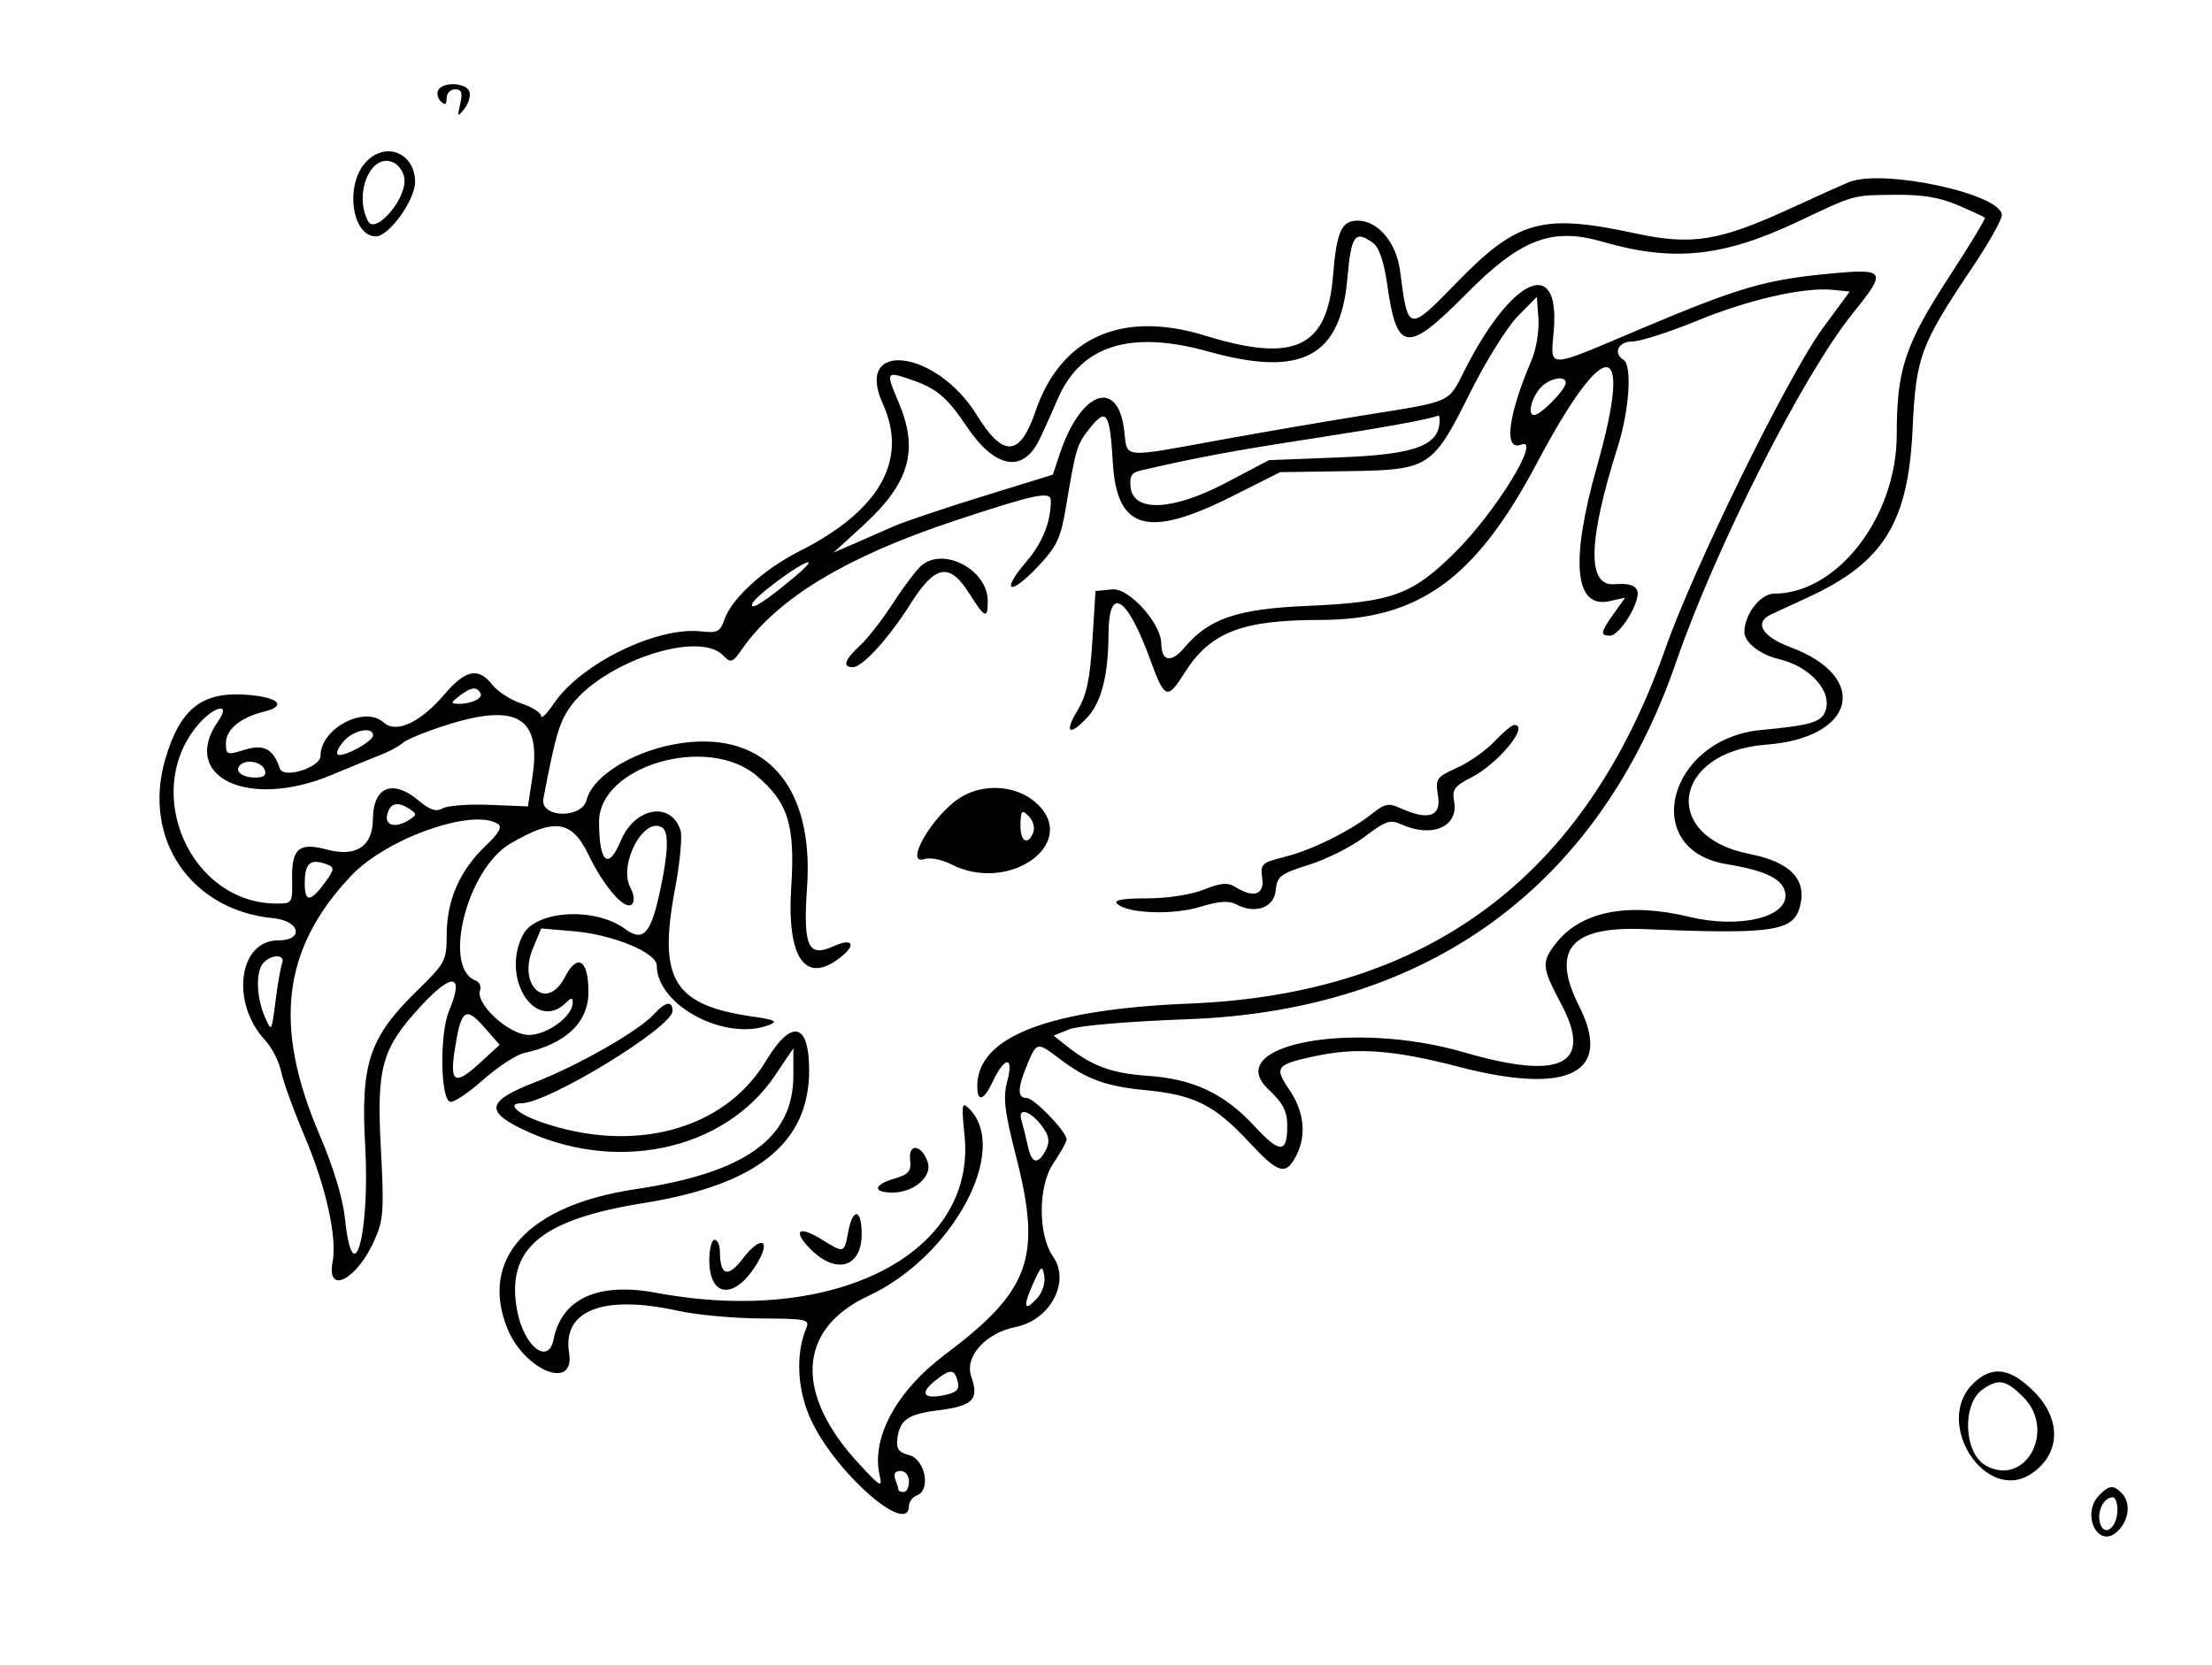 <svg id="svg" xmlns="http://www.w3.org/2000/svg" xmlns:xlink="http://www.w3.org/1999/xlink" width="400" height="301.188" viewBox="0, 0, 400,301.188"><g id="svgg"><path id="path0" d="M79.284 16.235 C 78.933 16.803,79.121 17.744,79.703 18.325 C 80.479 19.101,80.760 18.953,80.760 17.767 C 80.760 16.879,81.448 16.152,82.288 16.152 C 83.466 16.152,83.680 16.752,83.224 18.765 C 82.675 21.185,82.733 21.248,84.006 19.623 C 84.762 18.657,85.150 17.268,84.869 16.535 C 84.266 14.963,80.204 14.745,79.284 16.235 M66.100 29.380 C 62.344 33.530,63.642 42.755,67.982 42.755 C 70.316 42.755,75.059 36.174,75.059 32.936 C 75.059 27.605,69.649 25.458,66.100 29.380 M73.159 32.682 C 73.159 36.451,67.834 42.382,66.570 40.020 C 63.835 34.909,67.231 27.298,71.281 29.465 C 72.326 30.025,73.159 31.452,73.159 32.682 M334.442 32.904 C 333.658 33.203,328.934 35.324,323.945 37.619 C 310.871 43.633,305.983 44.424,295.681 42.198 C 278.947 38.582,274.421 39.816,263.563 50.960 C 254.600 60.159,254.629 60.164,253.183 49.053 C 252.505 43.843,249.198 39.905,245.500 39.905 C 242.586 39.905,241.697 41.899,241.053 49.881 C 240.004 62.905,234.061 65.683,217.918 60.697 C 202.873 56.050,191.800 60.997,187.244 74.402 C 184.449 82.624,181.406 82.819,176.646 75.082 C 169.317 63.172,154.348 61.361,159.641 73.025 C 164.269 83.226,159.103 92.349,144.534 99.704 C 138.116 102.944,132.333 108.216,130.998 112.045 C 130.230 114.248,129.691 114.527,126.843 114.195 C 118.865 113.263,105.087 119.975,100.194 127.175 C 98.912 129.063,97.862 130.114,97.862 129.510 C 97.862 128.907,96.269 127.888,94.322 127.245 C 92.376 126.603,89.993 125.073,89.028 123.846 C 86.492 120.622,84.215 121.082,80.346 125.602 C 75.972 130.712,71.642 132.707,69.376 130.657 C 65.932 127.540,57.957 131.762,57.957 136.701 C 57.957 138.810,51.243 140.904,50.607 138.994 C 49.422 135.438,47.734 134.528,44.290 135.585 C 41.010 136.592,40.855 136.537,40.855 134.375 C 40.855 131.916,43.502 129.745,47.785 128.692 C 52.256 127.592,50.091 125.908,43.819 125.607 C 36.283 125.244,32.454 128.465,29.877 137.331 C 25.702 151.691,34.493 164.623,49.403 166.056 C 54.290 166.525,55.064 170.071,50.280 170.071 C 43.123 170.071,41.658 181.384,47.941 188.124 C 49.159 189.430,50.466 191.995,50.845 193.824 C 51.224 195.653,53.168 200.998,55.166 205.701 C 58.920 214.538,60.983 223.831,60.154 228.168 C 58.982 234.299,64.487 231.516,67.688 224.359 C 69.355 220.633,69.474 218.944,68.868 207.636 C 68.085 193.011,69.033 189.626,76.046 182.018 C 81.847 175.725,84.024 176.077,81.193 182.851 C 79.487 186.936,79.624 198.680,81.385 199.262 C 81.990 199.461,84.669 197.685,87.339 195.313 C 90.009 192.942,93.362 190.747,94.790 190.436 C 102.328 188.792,106.402 184.927,106.410 179.413 C 106.418 173.559,104.423 172.303,102.138 176.722 C 98.867 183.047,93.549 178.262,96.363 171.527 L 97.874 167.912 103.806 168.423 C 110.894 169.034,118.763 172.298,118.768 174.629 C 118.784 181.896,131.363 188.482,139.192 185.323 C 140.676 184.724,140.051 184.410,136.342 183.888 C 121.837 181.846,118.966 177.240,122.037 160.935 C 122.946 156.111,123.408 151.276,123.063 150.190 C 121.368 144.850,114.823 145.957,112.279 152.013 C 109.987 157.471,108.360 156.094,108.327 148.667 C 108.281 138.541,127.866 132.756,136.786 140.262 C 142.514 145.082,143.806 149.222,143.081 160.440 C 142.241 173.433,145.704 178.230,152.151 173.003 C 154.928 170.752,154.072 169.609,150.745 171.125 C 146.114 173.236,145.203 171.208,145.944 160.441 C 147.191 142.344,138.601 132.351,123.519 134.352 C 115.110 135.467,107.216 140.139,106.078 144.674 C 105.208 148.140,97.601 147.912,98.262 144.440 C 100.385 133.290,101.082 130.849,102.928 128.110 C 108.386 120.010,126.083 113.867,130.689 118.473 C 132.200 119.985,132.416 119.913,134.259 117.286 C 140.646 108.181,153.128 100.651,172.447 94.245 C 187.278 89.327,190.024 88.749,190.024 90.542 C 190.024 94.450,188.521 98.166,185.525 101.666 C 180.891 107.080,182.613 107.828,187.588 102.562 C 191.144 98.798,191.802 97.412,192.766 91.643 C 194.557 80.933,194.726 80.376,197.092 77.416 C 200.094 73.659,200.707 74.579,201.231 83.642 C 201.939 95.866,207.537 97.439,222.873 89.726 L 231.495 85.390 243.471 85.213 C 258.560 84.990,258.998 84.710,265.901 70.905 C 268.702 65.303,272.550 59.136,274.452 57.201 L 277.910 53.682 278.198 57.630 C 278.357 59.821,277.790 63.204,276.922 65.231 C 272.669 75.171,271.879 81.637,275.067 80.413 C 278.855 78.960,270.519 92.558,263.134 99.882 C 255.337 107.613,251.725 108.920,236.327 109.580 C 223.771 110.118,218.593 111.879,214.195 117.105 C 211.785 119.970,210.039 119.652,209.991 116.338 C 209.938 112.713,204.140 106.305,201.171 106.592 L 198.100 106.888 197.537 115.914 C 197.101 122.909,196.492 125.743,194.831 128.504 C 192.409 132.528,193.360 133.220,196.588 129.783 C 199.159 127.047,200.422 122.126,200.452 114.727 C 200.490 105.682,203.792 107.741,208.067 119.477 C 210.605 126.442,211.092 126.620,214.187 121.717 C 218.838 114.350,224.510 112.127,238.682 112.119 C 256.570 112.109,266.827 104.697,277.910 83.774 C 290.288 60.404,295.489 60.661,288.792 84.313 C 283.917 101.528,284.704 110.114,291.028 108.725 L 293.868 108.101 291.827 110.967 C 289.428 114.335,289.319 114.964,291.134 114.964 C 292.937 114.964,296.767 108.643,296.068 106.821 C 295.678 105.807,294.451 105.461,291.937 105.658 C 286.945 106.049,287.149 97.800,292.553 80.760 C 294.632 74.207,295.169 66.061,293.587 65.083 C 291.625 63.871,292.641 61.758,295.185 61.758 C 296.586 61.758,301.831 60.077,306.839 58.024 C 316.280 54.152,326.234 51.888,331.466 52.423 L 334.490 52.732 329.602 59.382 C 323.353 67.885,306.348 102.512,301.139 117.340 C 286.648 158.592,258.308 179.748,215.202 181.493 C 189.579 182.530,176.722 187.514,176.722 196.411 C 176.722 199.439,177.893 199.071,179.572 195.516 C 181.707 190.995,183.361 190.981,182.156 195.495 C 181.349 198.518,181.628 200.890,183.787 209.348 C 188.421 227.507,186.265 233.438,170.810 245.040 C 162.130 251.556,157.539 260.027,159.050 266.740 C 159.590 269.138,159.285 268.978,155.441 264.849 C 143.560 252.089,144.168 240.355,157.020 234.378 C 172.292 227.277,182.708 207.908,175.241 200.498 C 173.929 199.197,173.846 199.688,174.421 205.352 C 176.594 226.743,150.961 239.841,118.724 233.814 C 108.170 231.841,101.589 234.813,100.107 242.219 C 99.152 246.997,94.737 243.521,93.520 237.033 C 91.434 225.912,97.702 220.575,116.368 217.581 C 136.904 214.286,146.318 206.736,146.318 193.561 C 146.318 184.887,143.110 184.199,138.502 191.885 C 131.010 204.381,114.453 208.821,97.625 202.848 C 93.414 201.354,91.587 199.525,94.306 199.525 C 99.121 199.525,121.615 185.772,121.615 182.829 C 121.615 180.902,120.302 181.149,118.202 183.470 C 115.517 186.437,104.597 192.672,96.715 195.738 C 88.293 199.015,87.700 200.866,94.062 204.021 C 110.912 212.378,130.893 208.246,140.158 194.490 L 143.468 189.574 143.468 194.476 C 143.468 205.878,134.833 212.089,114.815 215.086 C 95.538 217.973,86.683 227.597,91.720 240.188 C 94.798 247.879,104.031 251.602,102.911 244.700 C 101.656 236.966,109.064 234.085,122.565 237.055 C 125.962 237.802,132.742 238.428,137.631 238.446 C 145.725 238.477,146.459 238.629,145.821 240.143 C 143.767 245.015,144.173 251.737,146.852 257.211 C 151.558 266.832,164.371 277.874,164.371 272.311 C 164.371 271.583,165.039 270.731,165.856 270.417 C 168.398 269.442,167.256 263.857,164.371 263.152 C 162.566 262.711,162.056 262.035,162.250 260.341 C 162.653 256.811,164.141 255.747,169.634 255.061 C 175.973 254.269,177.091 253.124,175.628 248.927 C 174.381 245.351,178.225 241.077,183.667 239.989 C 189.917 238.739,193.608 231.806,190.435 227.276 C 187.679 223.340,187.695 214.492,190.467 210.408 C 191.791 208.457,192.874 206.508,192.874 206.076 C 192.874 204.664,187.009 198.575,185.650 198.575 C 183.938 198.575,183.971 196.799,185.761 192.515 C 187.461 188.447,187.565 188.425,191.359 191.308 C 196.483 195.202,199.808 196.435,207.126 197.151 C 216.040 198.024,219.601 199.817,225.932 206.619 C 231.232 212.313,232.530 212.670,234.428 208.951 C 236.283 205.316,235.834 201.041,233.188 197.142 C 230.365 192.982,230.702 192.535,237.814 191.005 C 245.373 189.379,252.031 189.875,263.831 192.944 C 283.685 198.107,291.683 194.064,285.560 181.962 C 280.409 171.781,284.000 167.493,297.226 168.032 C 320.848 168.995,324.353 168.469,325.527 163.790 C 326.730 158.996,323.672 155.870,316.390 154.449 C 300.166 151.284,302.476 135.942,319.367 134.674 C 335.548 133.460,338.269 122.452,323.729 117.028 C 318.673 115.142,317.155 112.624,320.190 111.158 C 320.974 110.779,323.967 109.393,326.841 108.078 C 340.508 101.826,345.044 94.609,345.841 77.851 C 346.480 64.395,347.162 62.553,356.871 48.051 C 359.689 43.841,361.995 39.724,361.995 38.901 C 361.995 35.118,340.766 30.498,334.442 32.904 M354.059 37.114 C 356.573 38.192,358.765 39.209,358.929 39.373 C 359.093 39.537,356.201 44.320,352.502 50.002 C 344.477 62.330,342.993 66.790,342.993 78.588 C 342.993 93.441,332.261 107.363,320.811 107.363 C 318.350 107.363,315.439 111.119,315.439 114.295 C 315.439 116.162,318.260 118.392,321.615 119.177 C 327.364 120.522,331.436 125.091,330.066 128.659 C 329.314 130.619,327.340 131.192,318.489 132.020 C 301.571 133.604,296.400 153.707,312.245 156.292 C 319.441 157.466,322.544 159.036,322.853 161.656 C 323.353 165.902,314.552 168.007,305.463 165.814 C 294.397 163.144,285.913 164.815,281.398 170.555 C 278.704 173.980,278.780 174.941,282.272 181.491 C 288.162 192.542,282.382 195.462,264.787 190.326 C 244.620 184.439,220.799 188.925,229.359 196.999 C 232.046 199.533,232.779 200.952,232.779 203.619 C 232.779 208.615,231.441 208.644,226.924 203.743 C 221.447 197.801,215.833 195.137,207.593 194.569 C 201.027 194.117,197.522 192.830,192.885 189.166 L 190.521 187.299 193.360 186.150 C 194.994 185.490,204.069 184.717,214.727 184.332 C 258.411 182.751,289.107 160.307,303.103 119.715 C 310.233 99.036,326.081 67.750,335.042 56.664 C 341.363 48.844,341.111 48.476,330.166 49.556 C 319.051 50.652,314.155 52.102,296.731 59.462 C 279.196 66.868,280.400 66.858,280.983 59.593 C 282.062 46.142,273.318 50.195,264.780 67.102 C 261.846 72.911,262.676 72.543,246.862 75.070 C 239.900 76.182,228.219 78.184,220.903 79.518 C 202.603 82.856,203.893 82.974,203.301 77.910 C 202.175 68.274,195.442 70.681,191.643 82.079 L 190.388 85.844 177.617 89.790 C 170.593 91.960,163.349 94.405,161.520 95.224 C 159.691 96.043,156.516 97.437,154.465 98.320 L 150.735 99.927 156.017 95.101 C 164.518 87.330,166.212 81.412,162.446 72.628 C 160.165 67.306,160.255 67.124,164.454 68.553 C 169.371 70.226,171.191 71.736,174.840 77.172 C 179.852 84.638,184.877 85.621,187.845 79.716 C 188.476 78.461,190.024 75.045,191.286 72.125 C 195.462 62.455,204.420 59.642,218.508 63.574 C 235.362 68.279,242.407 64.584,243.645 50.388 C 244.333 42.507,245.025 41.554,248.315 43.960 C 249.382 44.740,250.274 47.366,250.848 51.422 C 252.594 63.749,254.420 63.985,265.033 53.257 C 274.966 43.217,280.587 41.051,289.792 43.716 C 302.548 47.410,311.574 46.485,325.094 40.096 C 335.629 35.119,334.920 35.315,342.677 35.229 C 347.576 35.175,350.769 35.704,354.059 37.114 M283.135 69.220 C 283.135 70.451,278.622 75.059,277.416 75.059 C 275.970 75.059,277.215 71.107,279.137 69.596 C 280.869 68.235,283.135 68.021,283.135 69.220 M260.333 75.957 C 260.333 80.541,256.043 82.174,242.603 82.704 L 229.454 83.222 221.773 87.275 C 212.149 92.354,204.979 92.719,204.453 88.157 C 204.218 86.118,204.616 85.470,206.353 85.068 C 216.422 82.736,223.068 81.499,237.055 79.353 C 250.277 77.325,258.423 75.841,260.095 75.157 C 260.226 75.103,260.333 75.463,260.333 75.957 M166.352 102.532 C 165.351 103.532,163.058 106.632,161.255 109.420 C 159.453 112.208,156.851 115.526,155.473 116.793 C 152.731 119.315,152.290 120.665,154.208 120.665 C 155.968 120.665,160.738 115.412,164.775 109.026 C 169.145 102.115,171.726 101.707,175.297 107.363 C 178.107 111.815,178.622 112.025,178.622 108.716 C 178.622 102.889,170.226 98.657,166.352 102.532 M143.943 104.121 C 138.329 108.827,135.587 110.582,136.031 109.185 C 136.442 107.892,144.941 101.626,146.188 101.697 C 146.521 101.716,145.511 102.806,143.943 104.121 M86.874 125.316 C 87.460 126.263,85.259 127.332,82.820 127.286 C 81.453 127.260,81.489 127.064,83.079 125.861 C 85.205 124.253,86.135 124.120,86.874 125.316 M39.484 130.378 C 32.385 140.512,44.903 146.472,59.992 140.142 C 63.315 138.748,67.316 137.109,68.884 136.500 C 70.451 135.891,72.234 134.922,72.846 134.348 C 73.458 133.773,76.912 132.354,80.522 131.193 C 93.442 127.038,97.925 129.677,96.284 140.469 L 95.468 145.843 88.586 145.560 C 84.801 145.405,80.973 145.687,80.079 146.187 C 78.864 146.867,77.768 146.519,75.734 144.807 C 71.011 140.833,67.481 142.263,67.429 148.171 C 67.385 153.099,64.398 155.057,59.085 153.638 C 54.021 152.287,52.699 153.459,52.823 159.193 C 52.911 163.307,52.835 163.420,49.972 163.411 C 34.429 163.362,25.565 143.251,35.750 131.146 C 38.702 127.638,41.858 126.988,39.484 130.378 M270.249 134.090 C 268.714 135.726,265.669 137.871,263.483 138.858 C 259.706 140.562,259.534 140.816,260.044 143.960 C 260.649 147.683,258.265 148.450,253.224 146.153 C 251.130 145.199,250.403 145.336,248.191 147.101 C 244.201 150.285,237.277 153.716,232.332 154.961 C 228.142 156.017,227.878 156.265,228.251 158.805 C 228.694 161.821,226.695 162.484,223.387 160.418 C 222.004 159.554,220.771 159.656,217.680 160.893 C 215.384 161.812,211.089 162.470,207.392 162.470 C 203.051 162.470,201.353 162.779,202.020 163.446 C 203.793 165.219,212.102 165.531,217.016 164.010 C 220.336 162.981,222.197 162.842,223.476 163.526 C 226.942 165.382,230.373 164.201,230.688 161.045 C 230.947 158.459,231.508 158.027,236.753 156.380 C 239.932 155.382,244.459 153.096,246.812 151.299 C 250.523 148.466,251.396 148.171,253.382 149.075 C 258.992 151.632,263.830 149.496,262.943 144.855 C 262.553 142.812,263.039 142.145,266.037 140.616 C 270.964 138.102,276.681 131.116,273.812 131.116 C 273.387 131.116,271.784 132.455,270.249 134.090 M67.458 132.992 C 67.458 134.135,61.787 137.163,61.042 136.418 C 60.745 136.121,61.279 135.021,62.228 133.973 C 64.009 132.004,67.458 131.358,67.458 132.992 M47.850 139.192 C 48.242 140.216,47.752 140.618,46.107 140.618 C 43.748 140.618,42.343 139.447,43.415 138.375 C 44.541 137.248,47.298 137.756,47.850 139.192 M173.479 144.355 C 168.510 147.631,163.394 156.559,167.173 155.359 C 168.192 155.036,170.340 155.451,171.945 156.281 C 182.677 161.830,195.640 152.163,187.100 144.978 C 183.481 141.932,177.565 141.662,173.479 144.355 M74.109 146.333 C 75.376 147.164,75.376 147.372,74.109 148.204 C 71.595 149.854,69.484 149.370,70.033 147.268 C 70.577 145.190,71.904 144.885,74.109 146.333 M186.858 150.520 C 185.886 153.054,184.446 152.182,184.533 149.111 C 184.606 146.542,184.779 146.367,186.024 147.612 C 186.799 148.387,187.174 149.696,186.858 150.520 M90.021 149.000 C 90.871 149.540,90.235 150.675,87.767 153.023 C 83.170 157.397,80.806 162.776,80.781 168.925 C 80.761 173.763,80.560 174.150,75.508 179.083 C 66.790 187.594,65.207 192.276,66.033 207.113 C 66.929 223.231,63.840 234.366,62.371 220.311 C 61.994 216.708,60.266 211.012,57.832 205.347 C 49.326 185.552,51.025 171.545,63.531 158.354 C 69.939 151.595,85.471 146.111,90.021 149.000 M106.413 154.574 C 109.228 160.416,113.048 164.767,114.280 163.535 C 114.794 163.021,114.679 161.812,113.994 160.532 C 111.768 156.373,116.401 147.596,119.735 149.656 C 120.982 150.427,120.858 154.136,119.347 161.172 C 117.688 168.902,116.300 170.413,113.061 168.018 C 107.606 163.986,96.872 164.606,94.554 169.088 C 90.494 176.940,96.875 186.830,102.423 181.283 C 103.310 180.396,103.563 180.405,103.563 181.326 C 103.563 183.786,98.966 187.173,95.629 187.173 C 92.047 187.173,85.880 181.506,86.814 179.072 C 87.076 178.389,86.707 177.605,85.993 177.331 C 79.949 175.012,84.439 157.207,92.228 152.606 C 100.237 147.875,103.397 148.313,106.413 154.574 M59.268 156.382 C 60.527 156.865,60.445 157.337,58.692 159.708 C 56.121 163.186,55.107 163.206,55.107 159.778 C 55.107 156.005,56.123 155.175,59.268 156.382 M51.020 174.198 C 50.751 174.900,50.209 178.000,49.816 181.086 C 49.102 186.698,49.102 186.698,47.872 183.848 C 46.307 180.223,46.223 175.535,47.696 174.062 C 49.242 172.516,51.628 172.614,51.020 174.198 M86.758 192.258 C 82.339 196.308,81.334 195.844,82.188 190.149 C 83.322 182.583,84.149 181.888,87.491 185.694 L 90.358 188.959 86.758 192.258 M188.955 204.438 C 189.754 205.718,189.784 206.748,189.062 208.098 C 187.669 210.701,186.563 210.445,185.890 207.363 C 185.576 205.926,185.034 203.747,184.686 202.520 C 183.932 199.864,186.943 201.216,188.955 204.438 M164.575 209.699 C 164.803 211.839,164.360 212.381,161.758 213.145 C 157.930 214.269,157.740 215.677,161.415 215.677 C 165.230 215.677,168.594 212.805,167.780 210.243 C 166.769 207.054,164.247 206.627,164.575 209.699 M153.381 222.803 C 152.647 226.716,152.697 226.702,148.518 224.120 C 144.552 221.668,143.318 222.459,146.246 225.577 C 150.984 230.620,155.819 229.400,155.819 223.162 C 155.819 218.571,154.220 218.336,153.381 222.803 M128.266 227.912 C 128.266 234.914,133.092 235.075,137.070 228.206 C 139.498 224.012,137.438 223.541,134.353 227.585 C 131.625 231.162,130.211 230.748,130.181 226.366 C 130.173 225.190,129.739 224.228,129.216 224.228 C 128.694 224.228,128.266 225.886,128.266 227.912 M187.572 234.764 C 185.201 237.384,184.909 236.398,186.806 232.169 C 188.283 228.877,188.490 228.730,188.838 230.720 C 189.057 231.971,188.506 233.732,187.572 234.764 M173.183 249.828 C 173.560 251.271,173.049 251.811,170.851 252.294 C 167.069 253.125,166.247 252.022,168.989 249.799 C 171.812 247.510,172.578 247.516,173.183 249.828 M356.726 250.313 C 349.630 257.410,359.060 271.943,367.270 266.563 C 372.629 263.052,372.858 256.720,367.808 251.670 C 363.438 247.300,360.143 246.897,356.726 250.313 M365.869 252.659 C 371.859 258.649,366.335 268.931,359.182 265.103 C 355.125 262.932,354.703 253.954,358.532 251.272 C 361.387 249.272,362.738 249.528,365.869 252.659 M164.371 267.933 C 164.371 268.979,163.943 269.834,163.420 269.834 C 162.898 269.834,162.470 269.655,162.470 269.436 C 162.470 269.218,162.211 268.363,161.894 267.536 C 161.515 266.550,161.842 266.033,162.844 266.033 C 163.737 266.033,164.371 266.822,164.371 267.933 M379.640 270.377 C 376.265 273.752,379.330 280.188,382.812 277.037 C 385.015 275.044,385.409 271.775,383.658 270.024 C 382.155 268.521,381.432 268.585,379.640 270.377 M382.898 273.043 C 382.898 276.333,380.450 278.127,379.728 275.366 C 379.182 273.279,380.454 270.784,382.064 270.784 C 382.523 270.784,382.898 271.800,382.898 273.043 " stroke="none" fill="#000000" fill-rule="evenodd"></path></g></svg>
